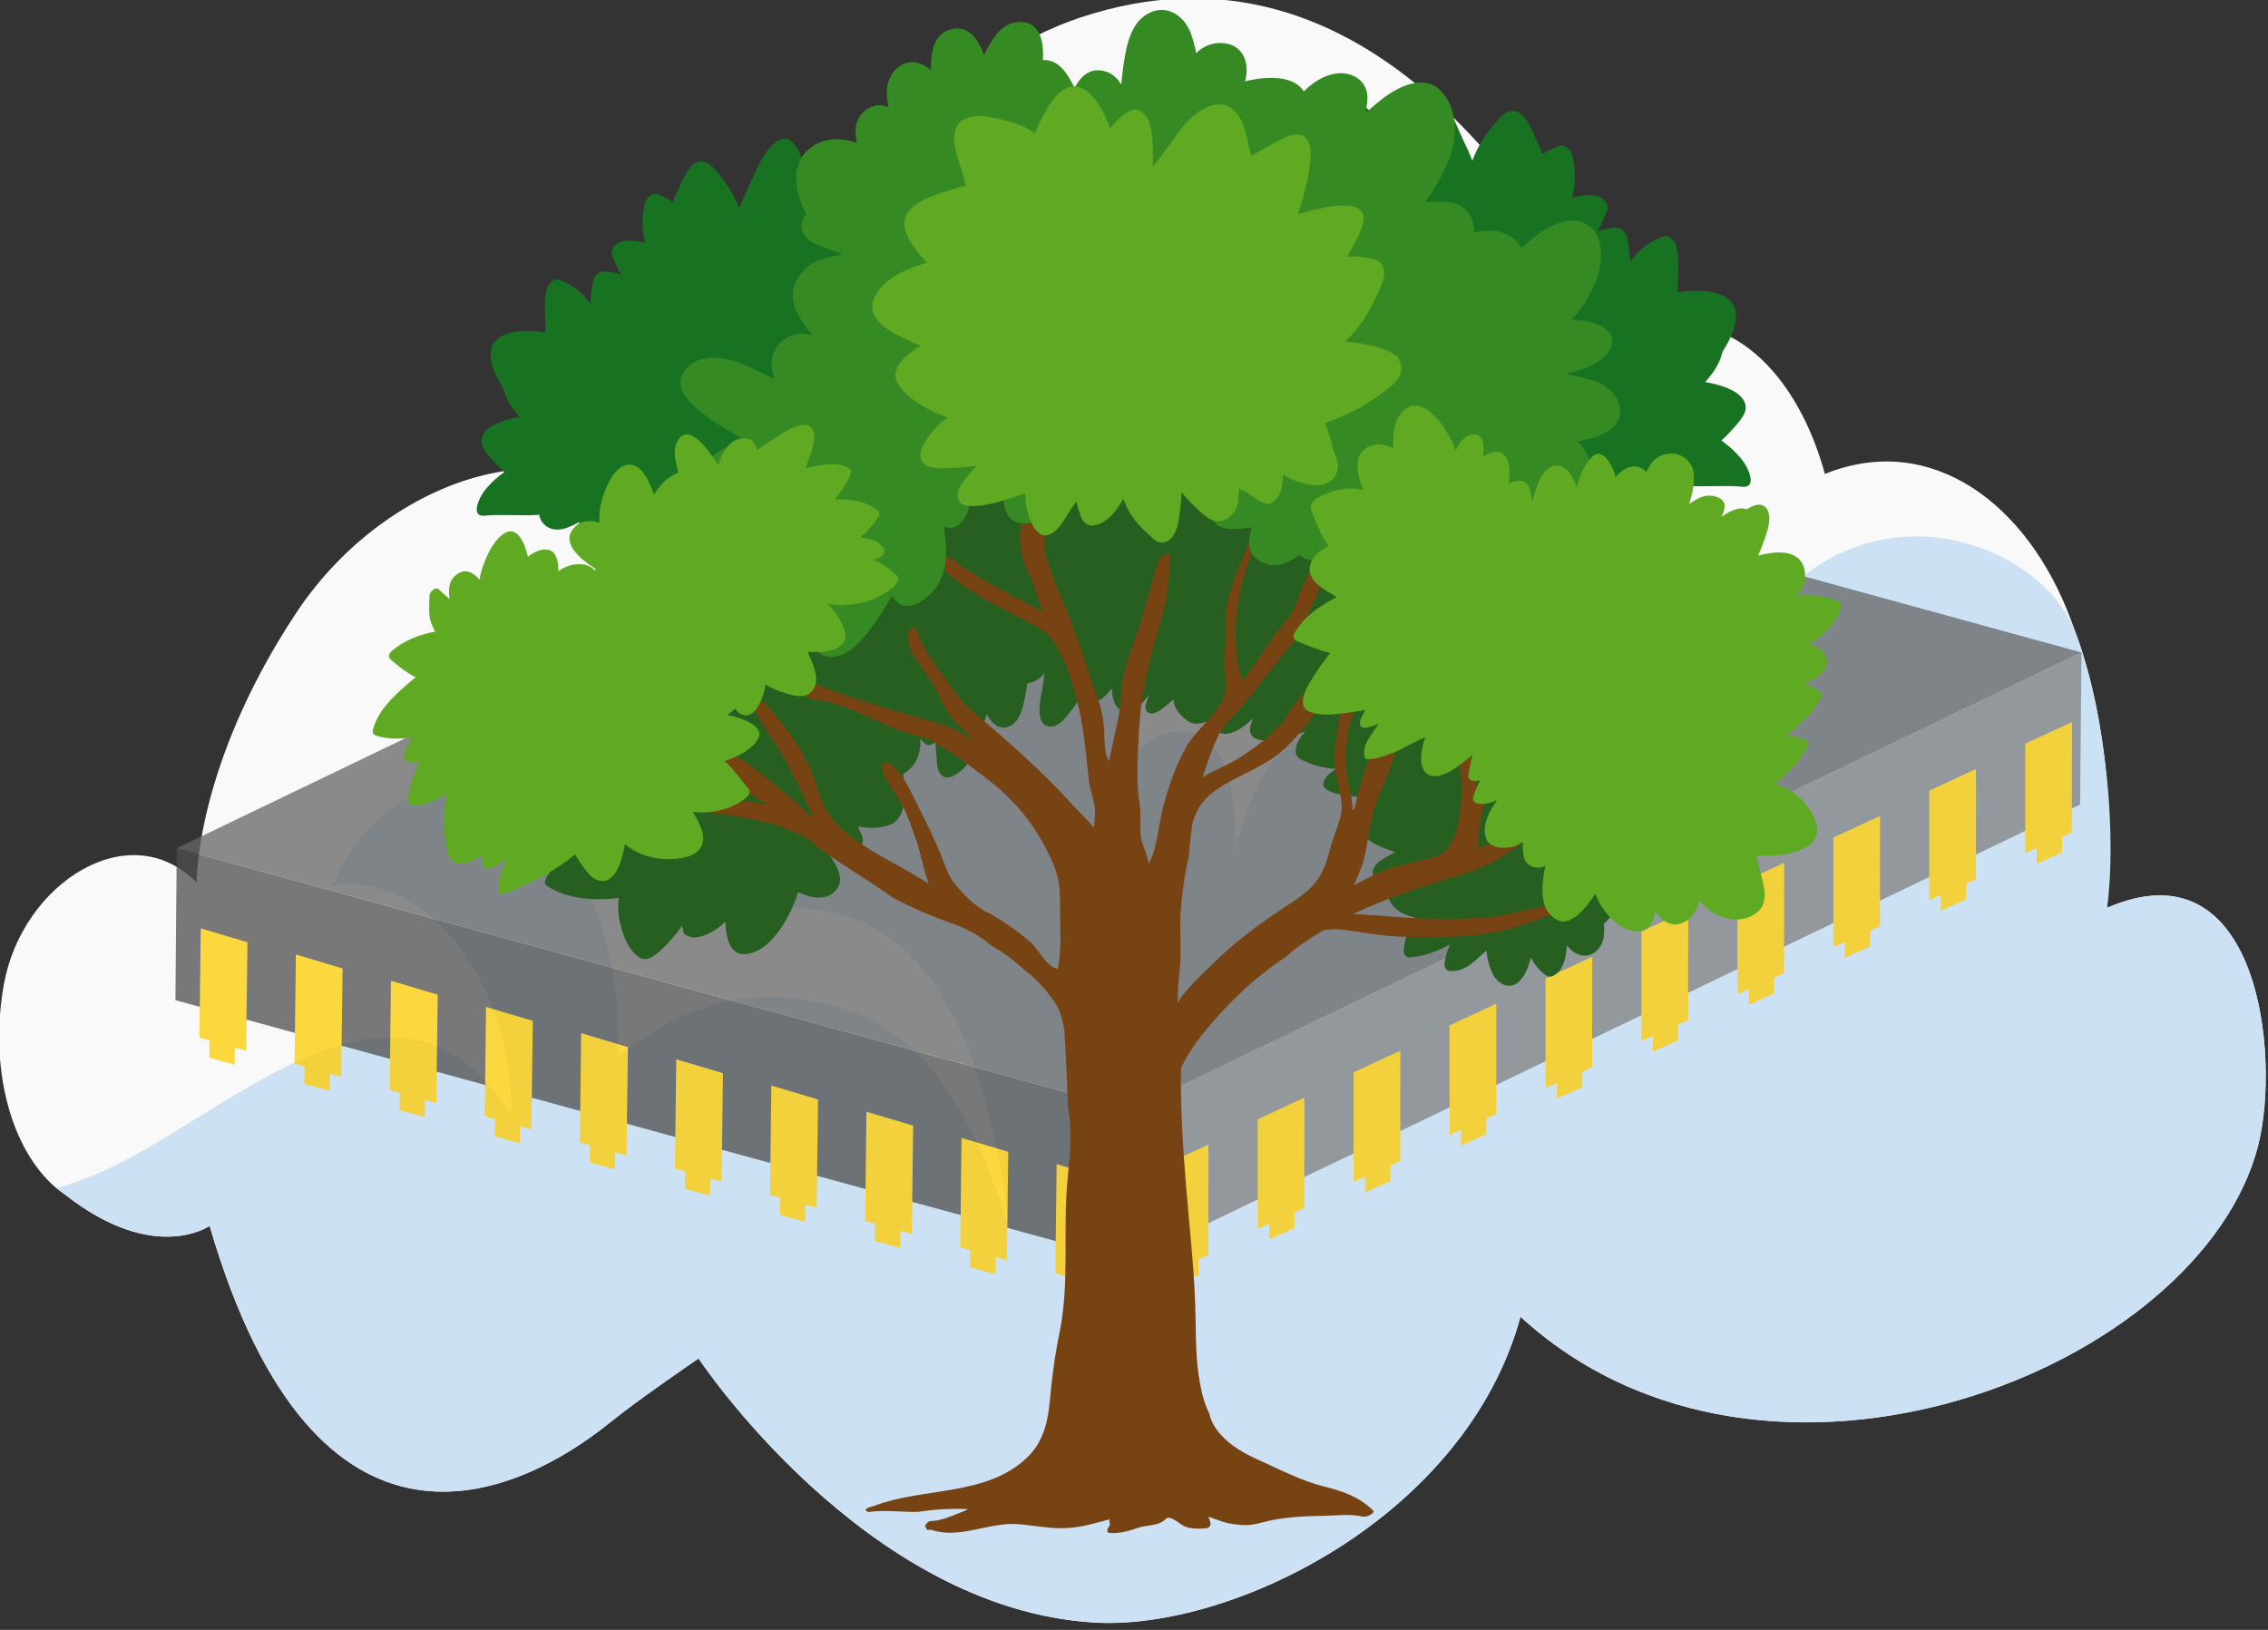 <?xml version="1.0" encoding="UTF-8" standalone="no"?>
<!-- Created with Inkscape (http://www.inkscape.org/) -->

<svg
   width="32mm"
   height="23mm"
   viewBox="0 0 32 23"
   version="1.1"
   id="svg722"
   inkscape:version="1.2.2 (b0a8486541, 2022-12-01)"
   sodipodi:docname="logo.svg"
   inkscape:export-filename="pyshv.png"
   inkscape:export-xdpi="192"
   inkscape:export-ydpi="192"
   xmlns:inkscape="http://www.inkscape.org/namespaces/inkscape"
   xmlns:sodipodi="http://sodipodi.sourceforge.net/DTD/sodipodi-0.dtd"
   xmlns="http://www.w3.org/2000/svg"
   xmlns:svg="http://www.w3.org/2000/svg">
  <rect x="0" y="0" width="32" height="23" fill="#333333" stroke="none"/>
  <sodipodi:namedview
     id="namedview724"
     pagecolor="#ffffff"
     bordercolor="#000000"
     borderopacity="0.25"
     inkscape:showpageshadow="2"
     inkscape:pageopacity="0"
     inkscape:pagecheckerboard="true"
     inkscape:deskcolor="#d1d1d1"
     inkscape:document-units="mm"
     showgrid="false"
     inkscape:zoom="12.514702"
     inkscape:cx="61.128102"
     inkscape:cy="46.505301"
     inkscape:window-width="2560"
     inkscape:window-height="1406"
     inkscape:window-x="0"
     inkscape:window-y="0"
     inkscape:window-maximized="1"
     inkscape:current-layer="g594"
     inkscape:lockguides="true" />
  <defs
     id="defs719"><linearGradient
   id="linearGradient4689">
  <stop
     style="stop-color:#5a9fd4;stop-opacity:1;"
     offset="0"
     id="stop4691" />
  <stop
     style="stop-color:#306998;stop-opacity:1;"
     offset="1"
     id="stop4693" />
</linearGradient>
<linearGradient
   id="linearGradient4671">
  <stop
     style="stop-color:#ffd43b;stop-opacity:1;"
     offset="0"
     id="stop4673" />
  <stop
     style="stop-color:#ffe873;stop-opacity:1"
     offset="1"
     id="stop4675" />
</linearGradient>
<linearGradient
   id="linearGradient2795">
  <stop
     style="stop-color:#b8b8b8;stop-opacity:0.498;"
     offset="0"
     id="stop2797" />
  <stop
     style="stop-color:#7f7f7f;stop-opacity:0;"
     offset="1"
     id="stop2799" />
</linearGradient>

					
					
					
					
				
				
				
				
			
				
				
				
				
				
			
				
				
				
			
					
					
					
				
				
				
				
				
				
				
				
				
				
				
				
				
				
				
				
				
				
				
				
				
				
				
				
			
				
				
				
				
				
				
				
				
				
				
				
				
				
				
				
				
				
				
				
				
				
				
				
				
				
				
				
				
				
				
				
				
				
				
				
				
				
				
				
				
				
				
				
				
				
				
				
				
				
				
				
				
				
				
				
				
				
				
				
				
				
				
				
				
				
				
				
				
				
				
				
				
				
				
				
				
				
				
			</defs>
  <g
     inkscape:label="Layer 1"
     inkscape:groupmode="layer"
     id="layer1">
    <g
       id="g2390"
       transform="matrix(0.394,0,0,0.627,-24.002,-50.559)">
      <path
         d="m 136.372,101.068 c 0.265,-1.759 0.032,-4.16 -1.068,-6.097 -0.077,-0.131 -0.153,-0.262 -0.23,-0.393 -1.545,-2.607 -4.997,-4.239 -8.805,-3.275 -0.854,-1.975 -2.818,-3.358 -5.107,-3.358 -0.859,0 -1.669,0.2 -2.395,0.548 -2.981,-3.701 -9.266,-9.492 -19.076,-7.48 -9.773,2.004 -14.303,11.954 -14.303,11.954 -3.394,-3.149 -10.439,-1.794 -13.874,1.474 -3.618,3.443 -3.552,6.06 -3.552,6.06 -2.394,-1.536 -6.25,-4e-4 -6.905,2.292 -0.521,1.817 0.191,3.683 1.882,4.586 0.099,0.048 0.207,0.095 0.306,0.143 3.207,1.581 5.181,0.705 5.181,0.705 3.823,8.241 11.044,6.1 14.346,4.421 1.034,-0.526 3.162,-1.436 3.162,-1.436 0,0 5.928,5.63 14.162,5.942 4.916,0.19 13.309,-2.366 15.272,-6.881 8.82,5.074 24.394,1.187 26.421,-3.868 0.806,-2.008 0.021,-6.821 -5.417,-5.334"
         style="fill:#f9f9f9;fill-opacity:1;fill-rule:nonzero;stroke:none;stroke-width:0.39"
         id="path639"
         clip-path="none" />
      <path
         d="m 141.79,106.402 c -2.027,5.056 -17.601,8.943 -26.421,3.868 -1.963,4.515 -10.356,7.072 -15.272,6.881 -8.233,-0.312 -14.162,-5.942 -14.162,-5.942 0,0 -2.128,0.91 -3.162,1.436 -3.302,1.68 -10.524,3.821 -14.347,-4.42 0,0 -1.975,0.876 -5.181,-0.705 -0.099,-0.048 -0.207,-0.095 -0.307,-0.143 0.365,-0.065 0.725,-0.139 1.07,-0.225 4.725,-1.116 11.047,-5.62 15.24,-1.403 -0.032,-3.287 -3.346,-5.543 -6.462,-5.161 1.396,-1.981 4.185,-2.835 6.482,-2.01 2.348,0.837 3.966,3.348 3.775,5.83 2.712,-1.304 5.018,-1.616 7.965,-1.093 2.947,0.528 4.878,2.37 6.091,5.112 -0.897,-4.851 -3.456,-7.611 -8.376,-7.326 -0.162,-2.771 0.144,-4.656 1.815,-6.876 1.667,-2.224 4.634,-3.586 7.312,-2.855 2.682,0.736 4.606,3.882 3.577,6.461 0.43,-0.658 2.003,-1.047 2.927,-0.418 0.725,0.493 0.916,1.88 0.744,2.452 0.738,-2.145 2.981,-3.667 5.247,-3.561 2.271,0.106 4.362,1.831 4.904,4.034 0.37,-4.11 -3.53,-8.057 -7.639,-7.741 5.704,-3.164 13.381,-1.088 14.24,5.407 2.204,-7.252 11.949,-5.79 13.453,-3.034 1.101,1.937 1.403,4.646 1.068,6.097 5.438,-1.488 6.223,3.326 5.417,5.334"
         style="fill:#cce1f4;fill-opacity:1;fill-rule:nonzero;stroke:none;stroke-width:0.39"
         id="path643"
         clip-path="none" />
    </g>
    <g
       id="g981"
       style="opacity:0.75"
       transform="matrix(0.394,0,0,0.568,-23.285,-45.917)">
      <path
         d="m 65.428,101.912 -0.047,3.777 34.153,6.484 0.051,-3.756 -34.157,-6.506"
         style="fill:#4d4d4d;fill-opacity:1;fill-rule:nonzero;stroke:none;stroke-width:0.035"
         id="path47" />
      <path
         d="m 99.585,108.418 -0.051,3.756 34.055,-11.346 0.048,-3.777 -34.052,11.367"
         style="fill:#808080;fill-opacity:1;fill-rule:nonzero;stroke:none;stroke-width:0.035"
         id="path49" />
      <path
         d="M 133.637,97.05 99.482,90.547 65.428,101.912 99.585,108.418 133.637,97.05"
         style="fill:#666666;fill-opacity:1;fill-rule:nonzero;stroke:none;stroke-width:0.035"
         id="path51" />
      <path
         d="m 120.742,94.595 -0.772,-0.147 0.032,-0.011 0.772,0.147 -0.032,0.011 m -3.022,-0.575 -0.771,-0.147 0.032,-0.011 0.772,0.147 -0.033,0.011 m -3.02,-0.575 -0.773,-0.147 0.032,-0.011 0.772,0.147 -0.031,0.011 m -3.022,-0.575 -0.773,-0.147 0.032,-0.011 0.772,0.147 -0.031,0.011"
         style="fill:#b2c9cb;fill-opacity:1;fill-rule:nonzero;stroke:none;stroke-width:0.035"
         id="path53" />
      <path
         d="m 112.378,104.151 -0.007,-0.001 0.783,-0.261 0.007,0.001 -0.783,0.261 m 2.935,-0.98 -0.007,-0.001 0.751,-0.251 0.006,10e-4 -0.75,0.25 m 2.934,-0.98 -0.006,-0.001 0.75,-0.25 0.006,0.001 -0.75,0.25 m 2.934,-0.98 -0.006,-10e-4 0.751,-0.251 0.006,0.001 -0.751,0.251"
         style="fill:#235874;fill-opacity:1;fill-rule:nonzero;stroke:none;stroke-width:0.035"
         id="path55" />
      <path
         d="m 66.288,103.903 -0.047,2.715 1.67,0.324 0.051,-2.693 -1.674,-0.346"
         style="fill:#ffcc00;fill-opacity:1;fill-rule:nonzero;stroke:none;stroke-width:0.035"
         id="path61" />
      <path
         d="m 66.622,104.554 -0.024,2.564 0.904,0.172 0.028,-2.548 -0.908,-0.188"
         style="fill:#ffcc00;fill-opacity:1;fill-rule:nonzero;stroke:none;stroke-width:0.035"
         id="path63" />
      <path
         d="m 69.694,104.554 -0.047,2.714 1.67,0.325 0.051,-2.693 -1.674,-0.346"
         style="fill:#ffcc00;fill-opacity:1;fill-rule:nonzero;stroke:none;stroke-width:0.035"
         id="path65" />
      <path
         d="m 70.028,105.205 -0.024,2.564 0.904,0.171 0.028,-2.548 -0.907,-0.188"
         style="fill:#ffcc00;fill-opacity:1;fill-rule:nonzero;stroke:none;stroke-width:0.035"
         id="path67" />
      <path
         d="m 73.1,105.205 -0.047,2.715 1.67,0.324 0.051,-2.692 -1.673,-0.346"
         style="fill:#ffcc00;fill-opacity:1;fill-rule:nonzero;stroke:none;stroke-width:0.035"
         id="path69" />
      <path
         d="m 73.433,105.855 -0.025,2.564 0.904,0.173 0.028,-2.548 -0.907,-0.188"
         style="fill:#ffcc00;fill-opacity:1;fill-rule:nonzero;stroke:none;stroke-width:0.035"
         id="path71" />
      <path
         d="m 76.505,105.855 -0.047,2.715 1.67,0.325 0.051,-2.693 -1.673,-0.346"
         style="fill:#ffcc00;fill-opacity:1;fill-rule:nonzero;stroke:none;stroke-width:0.035"
         id="path73" />
      <path
         d="m 76.839,106.507 -0.025,2.563 0.904,0.172 0.028,-2.547 -0.907,-0.188"
         style="fill:#ffcc00;fill-opacity:1;fill-rule:nonzero;stroke:none;stroke-width:0.035"
         id="path75" />
      <path
         d="m 79.911,106.507 -0.047,2.715 1.67,0.324 0.051,-2.692 -1.673,-0.346"
         style="fill:#ffcc00;fill-opacity:1;fill-rule:nonzero;stroke:none;stroke-width:0.035"
         id="path77" />
      <path
         d="m 80.244,107.157 -0.024,2.564 0.904,0.172 0.028,-2.548 -0.907,-0.188"
         style="fill:#ffcc00;fill-opacity:1;fill-rule:nonzero;stroke:none;stroke-width:0.035"
         id="path79" />
      <path
         d="m 83.316,107.157 -0.047,2.715 1.67,0.324 0.051,-2.693 -1.674,-0.347"
         style="fill:#ffcc00;fill-opacity:1;fill-rule:nonzero;stroke:none;stroke-width:0.035"
         id="path81" />
      <path
         d="m 83.649,107.808 -0.024,2.564 0.904,0.171 0.028,-2.548 -0.907,-0.188"
         style="fill:#ffcc00;fill-opacity:1;fill-rule:nonzero;stroke:none;stroke-width:0.035"
         id="path83" />
      <path
         d="m 86.721,107.808 -0.047,2.715 1.67,0.324 0.051,-2.692 -1.674,-0.346"
         style="fill:#ffcc00;fill-opacity:1;fill-rule:nonzero;stroke:none;stroke-width:0.035"
         id="path85" />
      <path
         d="m 87.055,108.459 -0.024,2.563 0.904,0.173 0.027,-2.548 -0.907,-0.188"
         style="fill:#ffcc00;fill-opacity:1;fill-rule:nonzero;stroke:none;stroke-width:0.035"
         id="path87" />
      <path
         d="m 90.127,108.459 -0.047,2.714 1.67,0.325 0.051,-2.693 -1.674,-0.346"
         style="fill:#ffcc00;fill-opacity:1;fill-rule:nonzero;stroke:none;stroke-width:0.035"
         id="path89" />
      <path
         d="m 90.461,109.109 -0.024,2.564 0.904,0.172 0.028,-2.548 -0.907,-0.188"
         style="fill:#ffcc00;fill-opacity:1;fill-rule:nonzero;stroke:none;stroke-width:0.035"
         id="path91" />
      <path
         d="m 93.532,109.109 -0.047,2.715 1.67,0.324 0.051,-2.692 -1.674,-0.347"
         style="fill:#ffcc00;fill-opacity:1;fill-rule:nonzero;stroke:none;stroke-width:0.035"
         id="path93" />
      <path
         d="m 93.866,109.76 -0.024,2.564 0.903,0.172 0.029,-2.548 -0.908,-0.188"
         style="fill:#ffcc00;fill-opacity:1;fill-rule:nonzero;stroke:none;stroke-width:0.035"
         id="path95" />
      <path
         d="m 96.938,109.76 -0.047,2.715 1.67,0.324 0.051,-2.692 -1.674,-0.346"
         style="fill:#ffcc00;fill-opacity:1;fill-rule:nonzero;stroke:none;stroke-width:0.035"
         id="path97" />
      <path
         d="m 97.271,110.411 -0.024,2.564 0.904,0.172 0.028,-2.548 -0.908,-0.187"
         style="fill:#ffcc00;fill-opacity:1;fill-rule:nonzero;stroke:none;stroke-width:0.035"
         id="path99" />
      <path
         d="m 102.375,109.274 -0.004,2.743 -1.67,0.518 v -2.72 l 1.674,-0.54"
         style="fill:#ffcc00;fill-opacity:1;fill-rule:nonzero;stroke:none;stroke-width:0.035"
         id="path101" />
      <path
         d="m 102.041,109.925 -0.026,2.592 -0.904,0.281 0.023,-2.596 0.907,-0.278"
         style="fill:#ffcc00;fill-opacity:1;fill-rule:nonzero;stroke:none;stroke-width:0.035"
         id="path103" />
      <path
         d="m 105.811,108.108 -0.003,2.742 -1.67,0.518 v -2.72 l 1.674,-0.54"
         style="fill:#ffcc00;fill-opacity:1;fill-rule:nonzero;stroke:none;stroke-width:0.035"
         id="path105" />
      <path
         d="m 105.477,108.759 -0.026,2.592 -0.903,0.282 0.023,-2.596 0.907,-0.278"
         style="fill:#ffcc00;fill-opacity:1;fill-rule:nonzero;stroke:none;stroke-width:0.035"
         id="path107" />
      <path
         d="m 109.247,106.942 -0.004,2.743 -1.67,0.518 v -2.721 l 1.674,-0.54"
         style="fill:#ffcc00;fill-opacity:1;fill-rule:nonzero;stroke:none;stroke-width:0.035"
         id="path109" />
      <path
         d="m 108.913,107.592 -0.026,2.592 -0.904,0.281 0.023,-2.595 0.908,-0.278"
         style="fill:#ffcc00;fill-opacity:1;fill-rule:nonzero;stroke:none;stroke-width:0.035"
         id="path111" />
      <path
         d="m 112.682,105.775 -0.004,2.743 -1.67,0.518 v -2.72 l 1.674,-0.54"
         style="fill:#ffcc00;fill-opacity:1;fill-rule:nonzero;stroke:none;stroke-width:0.035"
         id="path113" />
      <path
         d="m 112.349,106.426 -0.026,2.592 -0.904,0.282 0.023,-2.596 0.907,-0.278"
         style="fill:#ffcc00;fill-opacity:1;fill-rule:nonzero;stroke:none;stroke-width:0.035"
         id="path115" />
      <path
         d="m 116.118,104.609 -0.004,2.743 -1.67,0.518 v -2.721 l 1.674,-0.54"
         style="fill:#ffcc00;fill-opacity:1;fill-rule:nonzero;stroke:none;stroke-width:0.035"
         id="path117" />
      <path
         d="m 115.784,105.26 -0.026,2.592 -0.904,0.281 0.024,-2.596 0.907,-0.278"
         style="fill:#ffcc00;fill-opacity:1;fill-rule:nonzero;stroke:none;stroke-width:0.035"
         id="path119" />
      <path
         d="m 119.554,103.442 -0.004,2.743 -1.67,0.518 v -2.721 l 1.674,-0.54"
         style="fill:#ffcc00;fill-opacity:1;fill-rule:nonzero;stroke:none;stroke-width:0.035"
         id="path121" />
      <path
         d="m 119.22,104.094 -0.026,2.592 -0.904,0.282 0.023,-2.595 0.907,-0.278"
         style="fill:#ffcc00;fill-opacity:1;fill-rule:nonzero;stroke:none;stroke-width:0.035"
         id="path123" />
      <path
         d="m 122.99,102.276 -0.004,2.743 -1.67,0.518 v -2.721 l 1.673,-0.54"
         style="fill:#ffcc00;fill-opacity:1;fill-rule:nonzero;stroke:none;stroke-width:0.035"
         id="path125" />
      <path
         d="m 122.656,102.927 -0.027,2.592 -0.904,0.281 0.023,-2.596 0.907,-0.278"
         style="fill:#ffcc00;fill-opacity:1;fill-rule:nonzero;stroke:none;stroke-width:0.035"
         id="path127" />
      <path
         d="m 126.426,101.11 -0.004,2.743 -1.67,0.518 v -2.721 l 1.674,-0.54"
         style="fill:#ffcc00;fill-opacity:1;fill-rule:nonzero;stroke:none;stroke-width:0.035"
         id="path129" />
      <path
         d="m 126.092,101.76 -0.026,2.592 -0.904,0.282 0.023,-2.596 0.907,-0.278"
         style="fill:#ffcc00;fill-opacity:1;fill-rule:nonzero;stroke:none;stroke-width:0.035"
         id="path131" />
      <path
         d="m 129.861,99.943 -0.004,2.743 -1.67,0.518 v -2.72 l 1.673,-0.54"
         style="fill:#ffcc00;fill-opacity:1;fill-rule:nonzero;stroke:none;stroke-width:0.035"
         id="path133" />
      <path
         d="m 129.528,100.594 -0.026,2.592 -0.904,0.282 0.023,-2.595 0.907,-0.278"
         style="fill:#ffcc00;fill-opacity:1;fill-rule:nonzero;stroke:none;stroke-width:0.035"
         id="path135" />
      <path
         d="m 133.297,98.777 -0.004,2.743 -1.67,0.518 v -2.721 l 1.674,-0.54"
         style="fill:#ffcc00;fill-opacity:1;fill-rule:nonzero;stroke:none;stroke-width:0.035"
         id="path137" />
      <path
         d="m 132.963,99.427 -0.026,2.592 -0.904,0.282 0.023,-2.596 0.907,-0.278"
         style="fill:#ffcc00;fill-opacity:1;fill-rule:nonzero;stroke:none;stroke-width:0.035"
         id="path139" />
      <path
         d="m 99.155,94.721 -8.142,-1.551 8.143,1.551 h -3.53e-4"
         style="fill:#636264;fill-opacity:1;fill-rule:nonzero;stroke:none;stroke-width:0.035"
         id="path157" />
    </g>
    <g
       id="g594"
       transform="matrix(0.113,0,0,0.113,4.56,-1.068)">
			<path
   style="display:inline;fill:#265f1f"
   d="m 172.751,107.511 c -0.174,-0.373 0.444,-0.756 0.678,-0.989 1.293,-1.283 2.825,-3.597 1.674,-5.455 -0.83,-1.34 -2.613,-1.379 -4.036,-1.13 1.089,-2.091 1.384,-4.526 -0.74,-5.813 -2.023,-1.227 -3.587,-0.075 -4.58,1.623 -0.229,-0.721 -0.46,-1.438 -0.737,-2.144 -0.182,-0.466 -0.409,-1.053 -0.705,-1.62 0.11,-0.521 -0.065,-1 -0.629,-1.001 -0.434,-0.55 -0.961,-0.968 -1.62,-1.046 -0.689,-0.083 -1.274,0.172 -1.769,0.589 -0.925,-0.642 -1.73,-1.59 -2.35,-2.312 -1.602,-1.875 -3.171,-3.705 -4.958,-5.415 -4.364,-4.173 -9.479,-7.603 -14.752,-10.513 -10.998,-6.069 -23.62,-10.24 -36.194,-11.013 -13.376,-0.82 -26.577,3.149 -37.971,10.035 -5.109,3.089 -10.218,6.784 -13.552,11.824 -1.515,2.285 -2.627,4.818 -3.516,7.409 -0.392,1.149 -0.704,2.334 -1.137,3.471 -0.201,0.53 -0.451,1.04 -0.84,1.456 -0.451,0.48 -1.358,0.551 -1.962,0.762 -1.638,0.574 -2.549,2.277 -2.611,3.915 -0.027,0.717 0.143,1.437 0.392,2.143 -1.033,-0.281 -2.08,-0.482 -3.151,-0.392 -1.921,0.155 -3.168,1.512 -3.237,3.399 -0.025,0.761 0.135,1.54 0.394,2.297 -0.066,-0.011 -0.13,-0.026 -0.191,-0.039 -0.523,-0.112 -1.067,0.534 -1.167,0.976 -0.278,1.239 0.257,2.093 0.922,2.904 -0.262,-0.027 -0.527,-0.031 -0.793,-0.012 -1.393,0.111 -2.508,1.017 -3.159,2.221 -0.607,1.131 0.136,1.805 1.11,2.318 -0.278,0.172 -0.557,0.351 -0.835,0.515 -1.13,0.682 -2.435,1.517 -2.958,2.791 -0.079,0.189 -0.157,0.559 0.056,0.715 2.161,1.524 4.95,1.85 7.535,1.751 0.504,-0.021 1.024,-0.069 1.544,-0.148 -0.077,0.575 -0.087,1.167 -0.048,1.767 0.118,1.75 1.081,4.898 2.764,5.747 0.922,0.466 2.017,-0.491 2.62,-1.057 0.953,-0.893 1.825,-1.893 2.564,-2.971 0.001,-0.004 0.001,-0.008 0.007,-0.011 0.025,0.143 0.06,0.275 0.103,0.404 -0.024,0.399 0.207,0.753 0.584,0.829 0.37,0.251 0.893,0.318 1.624,0.121 1.178,-0.323 2.204,-1.004 3.097,-1.858 0.065,2.368 0.729,4.335 2.736,4.025 2.854,-0.436 4.862,-3.955 5.855,-6.342 0.147,-0.36 0.313,-0.832 0.462,-1.369 0.167,0.072 0.33,0.139 0.47,0.192 1.314,0.526 2.934,0.836 4.069,-0.228 1.435,-1.348 0.444,-3.022 -0.419,-4.368 -0.141,-0.22 -0.295,-0.438 -0.45,-0.657 1.171,0.344 2.668,0.215 3.476,-0.148 0.596,-0.267 1.134,-0.945 0.928,-1.623 -0.115,-0.382 -0.3,-0.749 -0.508,-1.103 0.007,-0.027 0.015,-0.056 0.018,-0.083 0.008,-0.047 0.014,-0.094 0.016,-0.14 0.02,-0.009 0.043,-0.018 0.06,-0.025 1.225,0.215 2.451,0.211 3.648,-0.168 1.671,-0.531 2.031,-2.418 2.003,-3.929 -0.014,-0.827 -0.069,-1.663 -0.147,-2.5 0.049,-0.027 0.099,-0.052 0.147,-0.084 1.546,-0.946 2.072,-2.632 1.967,-4.308 0.175,0.199 0.35,0.39 0.534,0.567 0.432,0.418 0.945,0.223 1.341,-0.164 0.057,0.751 0.151,1.5 0.182,2.189 0.03,0.67 0.1,1.531 0.645,1.998 0.777,0.67 1.862,-0.139 2.46,-0.649 1.648,-1.408 2.237,-3.979 2.823,-5.965 0.096,-0.319 0.202,-0.67 0.311,-1.034 0.57,1.056 1.366,1.852 2.422,1.648 1.516,-0.29 2.023,-2.121 2.282,-3.403 0.135,-0.675 0.267,-1.392 0.371,-2.123 0.869,-0.075 1.652,-0.581 2.167,-1.279 -0.127,0.741 -0.192,1.504 -0.33,2.18 -0.26,1.277 -0.968,4.677 1.222,4.522 0.942,-0.061 1.768,-1.176 2.304,-1.834 0.662,-0.81 1.213,-1.716 1.721,-2.628 0.002,-0.005 0.005,-0.009 0.008,-0.015 -0.059,0.443 -0.042,0.887 0.119,1.304 0.172,0.447 0.693,0.387 1.048,0.26 0.95,-0.335 1.671,-1.055 2.296,-1.846 0.039,1.096 0.272,2.344 1.237,2.787 1.259,0.579 2.573,-0.896 3.413,-2.006 -0.176,0.427 -0.328,0.875 -0.448,1.349 -0.157,0.601 0.358,1.151 0.971,0.976 0.869,-0.246 1.365,-0.77 2.039,-1.323 0.155,-0.127 0.309,-0.249 0.464,-0.375 0.136,1.168 0.866,2.049 1.876,2.695 0.993,0.629 2.289,0.166 3.177,-0.468 0,0.137 0,0.276 0.009,0.415 0.088,1.979 1.727,1.887 3.113,1.076 0.653,-0.384 1.235,-0.876 1.793,-1.399 -0.521,1.11 -0.748,2.381 0.759,2.685 1.92,0.382 3.907,-0.521 5.732,-1.022 -0.673,0.754 -1.231,1.624 -1.189,2.524 0.041,0.857 0.959,1.08 1.596,1.36 1.017,0.45 2.25,0.675 3.442,0.793 -0.384,0.24 -0.749,0.511 -1.081,0.84 -0.338,0.335 -0.762,1.114 -0.304,1.534 0.812,0.741 1.979,0.759 3.017,0.93 0.986,0.163 1.965,0.327 2.956,0.429 -1.299,0.929 -2.765,2.392 -1.697,3.977 0.982,1.459 2.912,2.095 4.494,2.673 -0.935,0.477 -1.723,0.956 -1.981,1.136 -0.383,0.272 -1.275,1.399 -0.596,1.848 0.528,0.354 1.108,0.606 1.711,0.788 -0.04,0.164 -0.069,0.335 -0.085,0.507 -0.221,2.33 1.495,3.457 3.439,3.888 -0.838,1.319 -1.373,2.866 -1.411,4.247 -0.013,0.362 0.338,0.722 0.706,0.708 1.773,-0.069 3.457,-0.77 5.054,-1.598 -0.316,0.767 -0.574,1.558 -0.663,2.33 -0.061,0.486 0.113,0.924 0.66,0.974 1.891,0.186 3.271,-1.392 4.543,-2.545 0.195,1.5 0.657,3.55 2.049,4.201 2.064,0.974 3.205,-1.85 3.507,-3.348 v 0 c 0.479,0.942 1.155,1.77 2.002,2.292 0.703,0.43 1.629,-0.539 1.89,-1.076 0.408,-0.835 0.564,-1.77 0.617,-2.716 0.796,1.048 2.107,1.718 3.329,0.965 1.285,-0.798 1.434,-2.293 1.293,-3.682 0.893,-0.741 1.546,-1.72 1.893,-2.796 1.495,0.052 3.057,-0.199 3.882,-0.452 1.652,-0.515 3.171,-1.464 3.689,-3.199 0.287,-0.951 -0.274,-1.802 -0.796,-2.54 -0.127,-0.183 -0.234,-0.367 -0.331,-0.569 -0.033,-0.067 -0.039,-0.116 -0.039,-0.153 0.263,-0.178 0.739,-0.276 0.996,-0.366 2.175,-0.755 4.266,-1.604 4.846,-4.083 0.207,-0.873 -0.166,-1.654 -0.706,-2.31 -0.218,-0.268 -0.449,-0.498 -0.594,-0.814 z"
   id="path338" />
<path
   style="fill:#177322"
   d="m 76.51,42.47 c -0.41,-2.356 -1.444,-5.658 -3.721,-6.862 -1.038,-0.551 -1.947,-0.344 -2.695,0.211 -0.033,-0.206 -0.068,-0.409 -0.103,-0.613 -0.276,-1.642 -0.822,-3.243 -1.16,-4.875 -0.193,-0.924 -0.521,-2.073 -1.635,-2.191 -1.859,-0.193 -3.5,1.67 -4.554,2.954 -0.154,0.188 -0.313,0.388 -0.479,0.598 -0.552,0.394 -0.927,1.018 -1.213,1.736 0,-1.7 -0.695,-3.345 -1.478,-4.85 -0.308,-0.593 -0.73,-1.51 -1.418,-1.753 -0.945,-0.333 -1.895,0.589 -2.43,1.239 -1.227,1.479 -1.831,3.334 -2.646,5.037 -0.31,0.648 -0.705,1.472 -1.037,2.361 -0.3,-0.801 -0.681,-1.576 -1.128,-2.324 -0.48,-0.804 -1.063,-1.54 -1.68,-2.242 -0.491,-0.559 -1.049,-1.228 -1.84,-1.291 -1.616,-0.121 -2.411,2.432 -2.945,3.514 -0.222,0.451 -0.474,0.984 -0.691,1.554 -0.6,-0.402 -1.253,-0.725 -1.938,-0.956 -0.583,-0.193 -1.176,0.3 -1.405,0.801 -0.494,1.078 -0.651,3.498 -0.103,5.287 -0.936,-0.249 -1.963,-0.304 -2.594,-0.276 -0.823,0.037 -1.851,0.906 -1.528,1.818 0.296,0.824 0.676,1.624 1.086,2.401 -0.686,-0.21 -1.372,-0.397 -2.082,-0.398 -0.639,-0.001 -1.303,0.543 -1.411,1.183 -0.164,0.958 -0.278,1.925 -0.339,2.896 -0.807,-1.485 -2.818,-2.803 -4.043,-3.08 -0.633,-0.143 -1.215,0.635 -1.359,1.142 -0.476,1.682 -0.192,3.469 -0.169,5.192 0,0.1 0,0.204 0,0.306 -0.629,-0.145 -1.279,-0.193 -1.917,-0.206 -1.232,-0.031 -2.803,0.091 -3.846,0.811 -1.642,1.139 -1.168,3.161 -0.447,4.685 0.274,0.581 0.589,1.147 0.93,1.7 0.178,0.759 0.501,1.494 0.953,2.164 0.329,0.488 0.699,0.944 1.083,1.39 -0.089,0.013 -0.17,0.025 -0.248,0.039 -1.176,0.188 -3.065,0.729 -3.918,1.628 -1.293,1.357 -0.268,2.491 0.731,3.64 0.465,0.533 0.966,1.054 1.509,1.536 0.005,0.007 0.015,0.011 0.023,0.019 -1.538,1.117 -3.219,2.733 -3.444,4.518 -0.081,0.658 0.294,1.01 0.941,0.942 2.022,-0.21 4.503,0.043 6.847,-0.11 0.091,0.462 0.284,0.883 0.627,1.205 1.261,1.177 2.892,0.533 4.372,-0.313 -0.209,1.079 -0.162,2.142 0.679,3.228 1.539,1.987 3.568,1.067 5.526,0.451 -0.297,1.275 -0.695,2.533 -0.394,3.871 0.58,2.588 3.427,2.714 5.51,2.01 2.611,-0.886 4.771,-3.066 6.338,-5.252 1.268,-1.769 1.946,-3.742 1.882,-5.777 0.66,0.721 1.353,1.411 2.091,2.053 1.401,1.215 3.029,2.452 4.958,2.535 2.178,0.092 3.367,-2.284 3.126,-4.196 -0.089,-0.746 -0.32,-1.477 -0.378,-2.229 -0.005,-0.073 -0.005,-0.122 -0.005,-0.152 0.057,-0.061 0.12,-0.114 0.193,-0.149 0.249,-0.12 0.532,-0.096 0.802,-0.082 2.472,0.141 6.461,3.101 8.394,0.289 1.122,-1.63 0.494,-3.839 -0.709,-5.694 2.095,0.182 4.219,-0.31 5.087,-2.294 1.064,-2.435 -0.321,-4.631 -2.203,-6.308 1.046,-0.533 1.758,-1.536 1.831,-3.083 0.013,-0.29 -0.067,-0.598 -0.206,-0.878 0.502,-0.761 0.938,-1.57 1.295,-2.426 1.048,-2.528 1.189,-5.419 0.725,-8.084 z"
   id="path352" />
<path
   style="fill:#177322"
   d="m 178.23,69.245 c -0.239,-1.893 -2.023,-3.605 -3.65,-4.793 0.005,-0.008 0.014,-0.015 0.021,-0.023 0.577,-0.504 1.109,-1.063 1.601,-1.626 1.057,-1.219 2.145,-2.423 0.772,-3.861 -0.904,-0.95 -2.906,-1.527 -4.152,-1.726 -0.085,-0.014 -0.167,-0.029 -0.26,-0.043 0.402,-0.475 0.795,-0.955 1.143,-1.474 0.482,-0.712 0.825,-1.488 1.012,-2.297 0.363,-0.583 0.699,-1.181 0.987,-1.799 0.762,-1.618 1.264,-3.76 -0.475,-4.969 -1.107,-0.763 -2.773,-0.896 -4.079,-0.862 -0.676,0.015 -1.368,0.067 -2.033,0.218 0,-0.107 0,-0.218 0,-0.323 0.023,-1.827 0.324,-3.723 -0.178,-5.509 -0.151,-0.535 -0.773,-1.359 -1.444,-1.209 -1.299,0.294 -3.431,1.691 -4.284,3.267 -0.066,-1.03 -0.19,-2.055 -0.362,-3.07 -0.115,-0.681 -0.819,-1.257 -1.499,-1.257 -0.751,0 -1.478,0.198 -2.205,0.423 0.435,-0.826 0.837,-1.672 1.15,-2.55 0.343,-0.967 -0.747,-1.885 -1.618,-1.924 -0.671,-0.032 -1.762,0.027 -2.755,0.29 0.59,-1.897 0.419,-4.463 -0.104,-5.607 -0.242,-0.53 -0.873,-1.056 -1.49,-0.845 -0.731,0.243 -1.419,0.584 -2.056,1.009 -0.232,-0.603 -0.502,-1.169 -0.735,-1.645 -0.567,-1.151 -1.412,-3.861 -3.122,-3.726 -0.84,0.066 -1.431,0.776 -1.953,1.367 -0.656,0.746 -1.272,1.525 -1.784,2.382 -0.474,0.791 -0.878,1.611 -1.195,2.462 -0.353,-0.943 -0.771,-1.82 -1.098,-2.504 -0.865,-1.807 -1.507,-3.777 -2.805,-5.343 -0.573,-0.69 -1.58,-1.668 -2.581,-1.314 -0.728,0.254 -1.173,1.23 -1.503,1.858 -0.83,1.596 -1.565,3.342 -1.568,5.147 -0.299,-0.765 -0.699,-1.424 -1.286,-1.843 -0.173,-0.221 -0.346,-0.436 -0.51,-0.633 -1.111,-1.365 -2.855,-3.337 -4.827,-3.133 -1.182,0.124 -1.531,1.341 -1.734,2.322 -0.356,1.734 -0.938,3.429 -1.234,5.171 -0.033,0.214 -0.07,0.433 -0.104,0.65 -0.793,-0.591 -1.758,-0.81 -2.859,-0.227 -2.416,1.277 -3.513,4.784 -3.947,7.279 -0.491,2.828 -0.344,5.891 0.77,8.569 0.377,0.91 0.843,1.768 1.373,2.578 -0.148,0.293 -0.232,0.621 -0.217,0.93 0.077,1.64 0.83,2.701 1.94,3.266 -1.993,1.781 -3.465,4.109 -2.336,6.692 0.922,2.104 3.174,2.623 5.394,2.435 -1.269,1.963 -1.938,4.306 -0.748,6.04 2.044,2.978 6.279,-0.16 8.902,-0.311 0.282,-0.015 0.585,-0.041 0.848,0.089 0.075,0.039 0.144,0.091 0.202,0.158 0.003,0.033 0.003,0.085 -0.003,0.162 -0.061,0.796 -0.303,1.572 -0.401,2.362 -0.254,2.027 1.008,4.547 3.316,4.451 2.047,-0.087 3.773,-1.399 5.259,-2.689 0.786,-0.678 1.519,-1.409 2.214,-2.176 -0.065,2.159 0.655,4.25 1.999,6.128 1.664,2.32 3.951,4.631 6.721,5.568 2.212,0.75 5.23,0.615 5.844,-2.127 0.32,-1.423 -0.103,-2.754 -0.418,-4.107 2.076,0.647 4.231,1.631 5.86,-0.479 0.893,-1.152 0.943,-2.278 0.72,-3.421 1.571,0.896 3.303,1.575 4.639,0.329 0.362,-0.342 0.567,-0.787 0.665,-1.279 2.483,0.161 5.117,-0.104 7.264,0.117 0.685,0.075 1.082,-0.298 0.996,-0.995 z"
   id="path356" />

			<path
   style="fill:#784313"
   d="m 153.666,122.354 c -1.65,0.358 -3.289,0.741 -4.939,1.11 -3.454,0.777 -7.059,0.75 -10.584,0.707 -3.196,-0.04 -6.37,-0.458 -9.558,-0.565 2.065,-0.998 4.2,-1.848 6.359,-2.621 2.822,-1.01 5.709,-1.805 8.539,-2.782 2.533,-0.873 4.642,-2.248 6.715,-3.859 0.003,-10e-4 0.005,-0.003 0.009,-0.003 0.08,-1.292 -2.992,-0.028 -5.873,0.984 -0.075,0.031 -0.165,-0.008 -0.162,-0.099 0.072,-12.39 17.801,-40.414 1.32,-10.468 -0.085,1.122 -0.932,3.084 -1.105,3.569 -2.184,-4.898 -1.003,-18.84 -2.948,-6.671 0.006,0.791 0.095,1.576 0.274,2.344 0.033,0.259 0.072,0.519 0.13,0.781 0.563,2.48 0.683,10.525 -2.902,11.636 -2.009,0.619 -1.844,0.379 -3.859,0.952 -0.962,0.276 -1.931,0.547 -2.874,0.902 -1.214,0.455 -2.319,1.175 -3.502,1.698 0.328,-0.763 0.662,-1.525 0.957,-2.305 0.521,-1.405 0.683,-2.972 0.95,-4.444 0.288,-1.595 0.659,-3.154 1.283,-4.651 0.642,-1.538 1.313,-3.033 1.825,-4.619 1.052,-3.23 1.312,-6.527 1.995,-9.831 0.314,-1.534 0.831,-3.039 1.236,-4.555 0.312,-1.154 1.129,-2.204 1.233,-3.41 0.037,-0.452 -0.415,-0.38 -0.662,-0.163 -1.5,1.316 -2.336,3.355 -2.962,5.2 -0.425,1.265 -0.589,2.612 -0.87,3.913 -0.308,1.434 -0.875,2.787 -1.185,4.228 -0.099,0.462 -0.179,0.936 -0.258,1.407 -0.191,0.366 -0.386,0.729 -0.596,1.082 -1.287,2.577 -2.105,5.336 -2.778,8.13 -0.053,0.2 -0.104,0.399 -0.15,0.598 -0.055,0.074 -0.195,0.037 -0.195,-0.068 -0.008,-1.205 -0.34,-2.342 -0.58,-3.516 -0.221,-1.072 -0.285,-2.16 -0.238,-3.255 0.02,-0.486 0.063,-0.97 0.119,-1.45 -0.014,-0.622 0.032,-1.236 0.193,-1.851 0.402,-1.522 1.241,-3.142 1.217,-4.754 0.505,-1.396 0.868,-2.862 0.469,-4.1 -0.087,-0.267 -0.428,-0.243 -0.63,-0.164 -0.045,0.017 -0.091,0.04 -0.137,0.063 -1.46,3.777 -2.143,7.749 -2.653,11.755 -0.309,2.43 0.78,4.547 0.88,6.892 0.063,1.535 -0.927,3.454 -1.327,4.941 -0.442,1.642 -0.848,3.193 -1.907,4.558 -1.05,1.353 -2.541,2.24 -3.946,3.175 -3.33,2.215 -6.416,4.494 -9.231,7.346 -1.209,1.219 -2.486,2.345 -3.516,3.738 -0.198,0.262 -0.384,0.538 -0.559,0.821 0.022,-1.217 0.094,-2.439 0.219,-3.654 0.285,-2.456 0.074,-5.17 0.134,-7.377 0.174,-2.437 0.496,-4.924 1.061,-7.338 0.09,-1.381 0.246,-2.773 0.463,-4.164 0.086,-0.244 0.173,-0.485 0.264,-0.727 0.527,-1.426 1.369,-2.397 2.6,-3.274 2.285,-1.627 5.013,-2.501 7.302,-4.134 2.035,-1.452 3.649,-3.518 5.111,-5.52 0.372,-0.51 2.505,-3.411 0.942,-3.724 -1.258,-0.255 -2.723,1.675 -3.404,2.511 -0.606,0.745 -1.068,1.567 -1.526,2.401 -0.494,0.418 -0.966,0.869 -1.434,1.324 -1.275,1.235 -2.683,2.242 -4.18,3.186 -1.41,0.889 -3.007,1.422 -4.408,2.318 0.504,-1.698 1.104,-3.355 1.805,-4.918 0.625,-1.394 1.677,-2.314 2.661,-3.446 1.095,-1.265 2.139,-2.58 3.171,-3.903 1.037,-1.328 2.061,-2.665 3.143,-3.959 0.974,-1.168 1.543,-2.346 2.208,-3.731 0.78,-1.635 4.625,-10.037 1.354,-7.204 -0.224,0.388 -0.965,0.752 -1.248,2.015 -0.419,0.84 -0.799,1.7 -1.125,2.58 -0.258,0.695 -0.464,1.424 -0.851,2.062 -0.384,0.629 -0.885,1.159 -1.347,1.731 -0.615,0.754 -1.181,1.548 -1.729,2.358 -0.955,1.417 -1.872,2.864 -2.932,4.207 -0.044,0.051 -0.149,0.035 -0.173,-0.024 -0.533,-1.306 -0.713,-2.751 -0.792,-4.148 -0.087,-1.508 -0.063,-3.027 0.133,-4.523 0.391,-2.992 1.259,-6.028 2.575,-8.772 -0.366,-0.078 -0.7,-0.015 -1.006,0.147 -0.72,1.837 -1.542,3.636 -2.165,5.51 -0.338,1.018 -0.63,2.039 -0.725,3.11 -0.091,1.014 -0.097,2.031 -0.101,3.047 -0.002,1.005 -0.075,1.993 -0.145,2.995 -0.179,2.493 0.842,3.779 -0.731,6.097 -1.178,1.738 -2.884,3.035 -3.959,4.854 -1.392,2.362 -2.261,4.982 -2.964,7.621 -0.59,2.204 -0.721,5.161 -1.839,7.163 0.146,-0.262 -0.781,-2.679 -0.861,-3.005 -0.347,-1.389 0.011,-2.999 -0.228,-4.412 -0.472,-2.81 -0.252,-5.58 -0.134,-8.427 0.23,-5.524 1.342,-9.845 2.911,-15.021 0.731,-2.418 0.855,-5.008 1.022,-7.514 0.064,-0.967 -1.33,-0.033 -1.475,0.452 -0.714,2.384 -1.366,4.786 -2.052,7.181 -0.873,3.048 -2.407,6.037 -2.555,9.236 -0.118,2.64 -0.708,4.547 -1.563,8.647 -0.615,-1.101 -0.534,-2.555 -0.596,-3.793 -0.073,-1.523 -0.377,-2.924 -0.909,-4.351 -1.133,-3.03 -2.001,-6.142 -3.175,-9.163 -1.119,-2.892 -2.465,-5.738 -3.359,-8.707 0.104,-5.496 -1.663,-9.736 -2.989,-2.882 -0.275,1.917 0.262,4.178 1.269,5.925 0.46,1.483 1.03,2.951 1.569,4.388 -0.988,-0.591 -2.047,-1.124 -3.028,-1.646 -1.718,-0.922 -3.439,-1.823 -5.115,-2.824 -0.793,-0.468 -1.59,-0.965 -2.316,-1.531 -0.586,-0.455 -1.064,-0.864 -1.817,-0.974 -1.365,-0.299 -0.624,1.313 -0.637,1.34 0.486,0.2 0.888,0.685 1.291,1.012 0.6,0.482 1.213,0.946 1.847,1.387 2.25,1.563 4.64,2.801 7.094,4.004 1.052,0.518 2.118,1.076 2.997,1.858 0.898,0.798 1.509,1.775 2.019,2.858 1.158,2.457 1.808,5.112 2.379,7.761 0.005,0.028 0,0.055 -0.013,0.076 0.486,2.461 0.673,4.965 0.957,7.456 0.144,1.261 0.639,2.455 0.777,3.713 0.081,0.75 -0.062,1.658 -0.13,2.366 -0.888,-1.078 -1.924,-2.013 -2.86,-3.044 -1.355,-1.495 -2.773,-2.928 -4.235,-4.325 -2.888,-2.76 -5.932,-5.361 -8.981,-7.94 -1.013,-1.195 -1.868,-2.463 -2.821,-3.746 -1.315,-1.758 -2.627,-3.528 -3.202,-5.679 -0.133,-0.486 -1.063,0.061 -1.116,0.312 -0.091,0.422 0.079,0.912 0.028,1.345 0.492,1.967 2.419,3.794 3.297,5.495 0.8,1.552 1.372,3.136 2.625,4.398 0.835,0.835 1.751,1.606 2.489,2.531 -1.364,-0.98 -2.765,-1.8 -4.455,-2.298 -4.74,-1.404 -9.514,-2.683 -14.162,-4.374 -2.356,-1.153 -2.575,-1.081 -2.687,0.759 0.395,0.577 1.131,0.523 1.763,0.641 3.145,0.57 5.971,2.081 8.878,3.334 1.415,0.61 2.844,1.048 4.35,1.382 1.423,0.312 6.632,4.255 7.715,5.095 3.113,2.417 5.516,5.108 7.358,8.686 1.37,2.657 1.822,3.975 1.798,6.871 -0.023,2.489 0.254,5.916 -0.298,8.235 -1.65,-0.503 -2.301,-2.453 -3.542,-3.498 -1.52,-1.277 -3.147,-2.417 -4.867,-3.414 -0.952,-0.374 -1.606,-0.969 -2.335,-1.461 -0.743,-0.763 -1.522,-1.522 -2.177,-2.36 -0.731,-0.928 -1.159,-2.26 -1.591,-3.347 -0.902,-2.268 -1.987,-4.41 -3.087,-6.587 -0.905,-1.79 -1.718,-3.869 -3.425,-5.047 -0.427,-0.296 -1.023,0.276 -0.898,0.733 0.435,1.611 1.615,2.839 2.389,4.284 0.925,1.739 1.394,3.28 2.048,5.124 0.401,1.579 0.923,3.598 1.376,4.918 -4.535,-3.013 -10.936,-5.351 -13.052,-9.677 -0.792,-1.786 -1.146,-3.66 -2.089,-5.406 -2.894,-6.04 -11.813,-14.488 -5.033,-4 0.129,0.221 0.264,0.439 0.394,0.659 0.947,1.407 1.824,2.847 2.629,4.348 0.95,1.767 1.692,3.64 2.591,5.432 0.076,0.147 -0.152,0.31 -0.268,0.193 -1.46,-1.472 -3.015,-2.844 -4.64,-4.126 -1.571,-1.241 -3.19,-2.563 -4.93,-3.557 -10.293,-5.741 -8.073,-1.252 -0.054,3.506 1.431,0.864 2.857,1.811 4.251,2.81 -1.528,-0.348 -3.077,-0.61 -4.601,-0.843 -11.914,-4.832 -23.88,-1.753 -3.085,1.747 2.771,0.292 5.644,0.689 8.329,1.437 1.544,0.436 2.975,1.137 4.424,1.791 1.447,1.614 7.331,5.009 10.656,7.424 1.713,0.901 3.459,1.727 5.271,2.429 1.344,0.524 2.727,0.961 4.032,1.584 1.096,0.529 2.097,1.198 3.018,1.987 1.439,0.816 2.794,1.808 4.025,2.95 1.255,0.957 2.393,2.065 3.281,3.317 1.282,1.493 1.474,2.729 1.796,4.223 0.189,3.489 0.35,6.578 0.452,9.666 0.571,2.944 0.223,6.212 -0.053,9.048 -0.615,6.396 0.29,12.849 -1.019,19.189 -0.594,2.882 -0.957,5.779 -1.228,8.716 -0.242,2.643 -0.914,5.045 -2.906,6.906 -5.078,4.749 -12.839,3.614 -18.981,5.931 -1.952,0.526 -0.678,0.689 -0.771,0.783 2.1,-0.313 4.512,0.044 6.32,-0.031 2.035,-0.326 4.114,-0.436 6.172,-0.33 -0.535,0.271 -1.116,0.479 -1.65,0.695 -0.936,0.364 -1.997,0.779 -3.016,0.779 -0.331,0 -1,0.647 -0.527,0.88 -0.107,0.383 0.441,0.167 0.641,0.243 3.559,1.165 7.154,-1.01 10.8,-0.727 2.083,0.161 4.094,0.622 6.193,0.482 2.034,-0.147 3.299,-0.595 5.272,-1.093 -0.266,0.276 0.166,0.626 -0.114,0.892 -0.211,0.201 -0.414,0.781 0.055,0.817 1.235,0.092 2.387,-0.234 3.544,-0.636 1.098,-0.38 2.634,-0.217 3.452,-1.096 0.55,-0.595 1.719,0.604 2.292,0.865 0.871,0.402 1.903,0.351 2.832,0.284 0.23,-0.019 0.538,-0.334 0.494,-0.577 -0.054,-0.304 -0.149,-0.602 -0.256,-0.885 0.3,0.141 1.222,0.437 1.532,0.56 0.701,0.286 1.629,0.398 2.372,0.471 1.738,0.178 2.701,-0.352 4.401,-0.653 1.975,-0.348 3.944,-0.444 5.941,-0.469 1.902,-0.029 3.225,-0.285 5.102,0.104 0.363,0.078 1.526,-0.441 1.207,-0.764 -1.729,-1.719 -3.807,-2.426 -6.126,-3.003 -2.894,-0.721 -5.703,-2.214 -8.412,-3.427 -2.063,-0.92 -4.24,-2.282 -5.385,-4.287 -0.257,-0.45 -0.426,-0.924 -0.54,-1.417 -0.446,-0.878 -0.751,-1.849 -0.963,-2.79 -0.655,-2.876 -0.712,-5.862 -0.741,-8.801 -0.057,-5.555 -0.727,-11.073 -1.173,-16.606 -0.398,-4.941 -0.748,-9.957 -0.651,-14.941 1.153,-2.426 2.858,-4.533 4.646,-6.519 3.114,-3.462 5.87,-5.639 8.616,-7.482 1.382,-1.303 2.996,-2.244 4.48,-3.18 0.857,-0.147 1.732,-0.199 2.652,-0.067 1.651,0.236 3.293,0.502 4.952,0.701 1.815,0.216 3.673,0.168 5.498,0.181 3.49,0.027 7.002,-0.079 10.371,-1.068 1.634,-0.476 3.24,-1.036 4.824,-1.654 0.725,-0.454 1.324,-0.621 0.52,-1.373 z"
   id="path386"
   sodipodi:nodetypes="ccccccccccccccccccccccccccccccccccccccccccccccccccccccccccccccccccccccccccccccccccccccccccccccccccccccccccccccccccccccccccccccccccccccccccccccccccccccccccccccccccccccccccccccccccccccccscccccccccccccccccccccscccccccccccccc" />
<path
   style="fill:#368a23"
   d="m 156.667,64.603 c 0.789,-0.219 1.678,-0.382 2.345,-0.617 1.287,-0.452 2.804,-1.431 2.925,-2.931 0.135,-1.787 -1.261,-3.2 -2.769,-3.876 -1.152,-0.512 -2.602,-0.613 -3.841,-1.051 2.204,-0.663 4.631,-1.281 5.515,-3.415 0.619,-1.487 -0.954,-2.535 -2.137,-2.908 -0.915,-0.285 -1.847,-0.377 -2.784,-0.461 1.296,-1.39 2.305,-3.055 3.004,-4.807 0.837,-2.111 1.173,-5.669 -1.113,-7.057 -2.125,-1.292 -4.883,0.248 -6.592,1.566 -0.51,0.392 -1.054,0.844 -1.582,1.343 -0.428,-0.687 -1.056,-1.28 -1.818,-1.648 -1.27,-0.613 -2.752,-0.58 -4.196,-0.233 0.14,-0.709 0.028,-1.464 -0.456,-2.222 -1.284,-2.031 -3.513,-1.677 -5.584,-1.597 1.401,-1.993 2.694,-4.099 3.364,-6.446 0.709,-2.495 0.445,-5.948 -1.693,-7.719 -1.818,-1.515 -4.326,-0.51 -6.062,0.597 -1.114,0.71 -2.083,1.612 -3.082,2.48 0.129,-0.621 0.256,-1.244 0.276,-1.88 0.041,-1.526 -0.967,-2.685 -2.416,-3.022 -1.953,-0.458 -4.02,0.649 -5.529,2.169 -1.285,-2.043 -4.645,-1.921 -7.331,-1.261 0.648,-2.346 -0.299,-4.92 -3.325,-4.781 -1.101,0.05 -2.028,0.528 -2.779,1.25 -0.167,-0.877 -0.404,-1.728 -0.695,-2.506 -0.902,-2.397 -3.306,-3.767 -5.639,-2.227 -2.062,1.358 -2.497,4.45 -2.806,6.679 -0.091,0.653 -0.16,1.309 -0.216,1.969 -0.454,-0.685 -1.026,-1.291 -1.761,-1.547 -2.067,-0.715 -3.254,0.456 -4.07,1.991 -0.873,-1.81 -2.008,-3.601 -3.965,-3.48 0.19,-2.583 -0.524,-5.173 -3.455,-4.703 -1.814,0.289 -2.986,2.224 -3.718,3.72 -0.055,0.115 -0.11,0.233 -0.164,0.348 -0.703,-2.031 -1.993,-3.725 -4.049,-3.227 -2.305,0.555 -2.588,2.873 -2.584,5.128 -1.26,-1.086 -2.857,-1.537 -4.334,-0.155 -1.281,1.199 -1.36,2.972 -0.959,4.761 -0.959,-0.383 -1.991,-0.338 -2.994,0.483 -1.161,0.95 -1.306,2.454 -0.97,3.988 -1.991,-0.719 -4.177,-0.667 -5.904,0.704 -2.424,1.928 -1.919,5.487 -0.384,8.143 -0.268,0.308 -0.465,0.696 -0.556,1.174 -0.446,2.37 2.923,3.062 5.097,3.851 -0.918,0.27 -1.899,0.42 -2.77,0.719 -1.565,0.534 -2.766,1.682 -3.287,3.257 -0.748,2.265 0.774,4.272 2.207,6.113 -1.192,-0.278 -2.359,-0.262 -3.597,0.688 -0.99,0.761 -1.532,1.922 -1.447,3.164 0.045,0.597 0.217,1.161 0.388,1.723 -1.642,-0.775 -3.221,-1.719 -4.966,-2.265 -2.298,-0.72 -5.401,-0.83 -6.595,1.719 -0.974,2.081 1.699,4.154 3.093,5.184 1.446,1.064 3.028,1.907 4.559,2.832 -3.071,1.245 -6.928,3.468 -5.455,6.994 0.704,1.685 2.545,2.017 4.167,1.807 1.139,-0.144 2.447,-0.717 3.679,-0.877 -1.447,1.325 -3.063,2.47 -4.316,4.011 -1.228,1.51 -2.533,4.307 -0.298,5.643 1.922,1.15 4.401,-0.323 5.982,-1.416 1.016,-0.699 1.953,-1.498 2.862,-2.331 -0.246,2.144 -0.336,4.334 1.819,5.564 0.675,0.387 1.438,0.543 2.18,0.485 -1.645,3.516 -2.954,7.42 0.498,7.289 2.407,-0.093 4.236,-2.776 5.484,-4.52 0.711,-0.994 1.33,-2.057 1.966,-3.108 0.209,0.376 0.497,0.71 0.894,0.981 1.289,0.87 3.054,-0.347 3.929,-1.227 2.24,-2.252 2.117,-5.41 1.619,-8.388 0.797,0.312 1.616,0.23 2.395,-0.752 0.912,-1.158 0.953,-2.407 0.659,-3.669 0.87,0.52 1.853,0.756 3.021,0.445 0.476,-0.124 0.919,-0.331 1.321,-0.595 0,2.531 0.54,4.587 3.485,4.112 2.393,-0.386 3.758,-3.106 4.57,-5.094 0.418,-1.01 0.848,-2.202 1.126,-3.416 0.162,0.082 0.331,0.153 0.516,0.208 1.628,0.471 3.078,-1.182 3.657,-2.465 0.896,-1.987 0.645,-4.129 -0.025,-6.194 0.418,0.144 0.888,0.211 1.418,0.155 1.109,-0.116 1.935,-0.643 2.533,-1.391 0.212,0.449 0.46,0.88 0.777,1.28 0.598,0.755 1.398,1.007 2.234,0.97 -1.147,2.176 -2.591,4.973 -0.291,6.557 1.778,1.225 4.014,0.651 5.938,-0.511 0.044,0.4 0.178,0.799 0.414,1.182 0.867,1.391 2.521,2.048 4.035,2.453 0.457,0.122 0.921,0.214 1.396,0.282 -0.663,0.378 -1.322,0.76 -1.963,1.167 -1.232,0.777 -3.596,2.223 -3.61,3.946 -0.014,1.933 2.861,1.749 4.864,1.424 -0.184,0.753 -0.427,1.493 -0.323,2.298 0.161,1.248 1.147,1.999 2.288,2.31 1.415,0.382 2.805,-0.259 3.982,-1.185 0.702,0.766 1.943,0.839 3.302,0.359 0.062,-0.022 0.124,-0.051 0.187,-0.073 0.623,1.265 1.852,1.925 3.221,2.017 0.059,0.003 0.119,0.003 0.178,0.003 1.705,1.296 5.042,1.271 6.763,1.135 2.202,-0.171 4.142,-1.335 5.528,-3.021 1.179,-1.434 1.503,-3.378 1.424,-5.224 3.769,0.081 7.559,0.615 11.111,-1.073 1.797,-0.859 4.098,-2.49 4.567,-4.559 0.316,-1.401 -0.588,-2.619 -1.507,-3.689 z"
   id="path360" />

			<path
   style="fill:#5fa923"
   d="m 71.649,81.366 c -0.899,-0.883 -1.835,-1.569 -2.98,-1.994 0.262,-0.101 0.522,-0.197 0.778,-0.286 0.444,-0.149 0.833,-0.773 0.531,-1.193 -0.625,-0.878 -1.737,-1.235 -2.948,-1.313 0.925,-0.742 1.742,-1.632 2.309,-2.659 0.104,-0.184 0.135,-0.548 -0.053,-0.699 -1.51,-1.205 -3.47,-1.482 -5.398,-1.404 0.805,-0.956 1.486,-2.034 1.973,-3.158 0.071,-0.162 0.133,-0.478 -0.046,-0.611 -1.381,-0.998 -3.421,-0.587 -4.976,-0.27 -0.209,0.042 -0.412,0.105 -0.614,0.174 0.009,-0.024 0.018,-0.048 0.025,-0.07 0.386,-1.206 1.673,-3.826 0.72,-5.001 -0.966,-1.184 -3.508,0.625 -4.388,1.181 -0.775,0.489 -1.642,1.007 -2.432,1.61 -0.132,-0.913 -0.603,-1.561 -1.695,-1.494 -1.654,0.097 -2.615,1.648 -3.136,3.355 -1.539,-2.468 -3.955,-5.491 -5.197,-2.744 -0.504,1.118 -0.039,2.565 0.225,3.687 -0.338,0.128 -0.661,0.306 -0.936,0.476 -0.834,0.52 -1.528,1.319 -2.08,2.244 -0.097,-0.244 -0.198,-0.484 -0.289,-0.707 -0.508,-1.231 -1.431,-3.269 -3.079,-2.993 -1.617,0.271 -2.641,2.687 -3.056,4.031 -0.179,0.584 -0.536,2.069 -0.408,3.202 -1.251,-0.392 -2.499,-0.3 -3.356,0.846 -1.323,1.769 0.937,3.695 2.887,4.937 -0.031,0.064 -0.065,0.128 -0.092,0.194 -0.351,-0.404 -0.835,-0.687 -1.496,-0.773 -1.141,-0.144 -2.185,0.214 -3.076,0.844 0.013,-1.711 -0.498,-3.199 -2.462,-2.557 -0.498,0.168 -0.94,0.428 -1.335,0.759 -0.508,-2.118 -1.526,-4.021 -3.143,-2.797 -1.124,0.847 -1.852,2.308 -2.338,3.591 -0.221,0.584 -0.487,1.353 -0.538,2.089 -0.796,-0.948 -1.788,-1.443 -2.832,-0.705 -1.104,0.779 -1.082,1.917 -0.937,3.103 -0.458,-0.378 -0.896,-0.779 -1.324,-1.189 -0.475,-0.458 -1.19,0.352 -1.19,0.818 0.003,1.18 -0.194,2.544 0.339,3.636 0.091,0.189 0.211,0.517 0.37,0.798 -2.008,0.374 -3.975,1.148 -5.464,2.464 -0.212,0.187 -0.456,0.683 -0.183,0.926 0.948,0.838 2.036,1.724 3.225,2.313 -0.447,0.348 -0.882,0.719 -1.315,1.101 -1.686,1.492 -3.481,3.247 -4.04,5.495 -0.06,0.236 0.024,0.546 0.276,0.637 1.47,0.543 3.142,0.463 4.701,0.3 -0.517,0.682 -0.92,1.433 -1.054,2.352 -0.031,0.22 0.005,0.571 0.283,0.647 0.572,0.147 1.131,0.14 1.682,0.048 -0.832,1.511 -1.39,3.149 -1.483,4.954 -0.015,0.274 0.225,0.407 0.448,0.452 1.392,0.276 3.012,-0.749 4.349,-1.364 -0.072,0.391 -0.128,0.794 -0.174,1.2 -0.211,1.943 -0.183,4.21 0.321,6.11 0.528,2.01 2.485,1.408 3.84,0.575 0.18,-0.109 0.356,-0.229 0.523,-0.358 -0.031,0.423 -0.039,0.842 0.011,1.26 0.025,0.222 0.185,0.448 0.438,0.44 1.081,-0.039 1.766,-0.66 2.59,-1.191 -0.58,1.265 -1.1,2.544 -1.086,3.996 0.001,0.29 0.305,0.454 0.565,0.383 1.3,-0.347 2.575,-1.045 3.81,-1.586 0.628,-0.278 1.227,-0.606 1.809,-0.958 0.29,-0.168 0.577,-0.348 0.857,-0.538 0.272,-0.176 0.541,-0.358 0.816,-0.535 0.56,-0.371 1.156,-0.81 1.718,-1.297 0.431,0.757 0.96,1.471 1.534,2.204 0.958,1.232 2.42,1.635 3.428,0.212 0.774,-1.089 1.009,-2.447 1.295,-3.723 0.502,0.45 1.082,0.822 1.659,1.098 1.813,0.86 4.153,1.032 6.081,0.51 1.762,-0.477 2.39,-1.814 1.793,-3.473 -0.268,-0.754 -0.647,-1.464 -1.064,-2.146 0.147,0.021 0.268,0.035 0.346,0.04 2.181,0.183 4.79,-0.427 6.423,-1.929 0.254,-0.232 0.428,-0.661 0.19,-0.957 -0.841,-1.033 -1.827,-2.401 -2.98,-3.51 0.088,-0.027 0.171,-0.056 0.252,-0.081 1.359,-0.462 3.235,-1.388 3.929,-2.723 0.712,-1.369 -1.399,-2.205 -2.389,-2.556 -0.462,-0.16 -0.962,-0.276 -1.476,-0.36 0.318,-0.216 0.617,-0.461 0.892,-0.743 0.031,-0.032 0.06,-0.065 0.091,-0.1 0.215,0.412 0.548,0.731 1.065,0.853 1.318,0.298 2.147,-1.624 2.43,-2.559 0.133,-0.422 0.228,-0.853 0.313,-1.289 0.757,0.509 1.654,0.853 2.503,1.112 1.355,0.414 2.914,0.778 3.609,-0.812 0.544,-1.248 -0.23,-2.928 -0.737,-4.053 -0.045,-0.093 -0.091,-0.195 -0.137,-0.3 1.309,0.028 2.893,0.092 3.953,-0.647 1.529,-1.062 0.418,-2.815 -0.325,-3.981 -0.358,-0.567 -0.753,-1.005 -1.183,-1.363 0.286,0.04 0.569,0.076 0.858,0.103 2.667,0.251 5.644,-0.59 7.624,-2.423 0.277,-0.259 0.574,-0.855 0.233,-1.188 z"
   id="path544" />

			<path
   style="fill:#5fa923"
   d="m 134.293,54.364 c -0.028,-0.304 -0.2,-0.545 -0.595,-0.639 h -0.004 c -0.867,-0.673 -2.168,-0.962 -3.157,-1.189 -0.888,-0.203 -1.868,-0.345 -2.882,-0.412 0.497,-0.536 0.978,-1.089 1.438,-1.653 1.014,-1.25 1.69,-2.547 2.395,-3.979 0.776,-1.579 2.01,-4.16 -0.57,-4.74 -0.941,-0.217 -2.001,-0.322 -3.058,-0.275 0.32,-0.509 0.615,-1.031 0.888,-1.574 0.465,-0.928 1.067,-1.96 1.15,-3.019 0.208,-2.603 -4.278,-1.867 -8.178,-0.682 0.699,-2.328 1.387,-4.576 1.567,-7.042 0.066,-0.89 0.035,-1.84 -0.622,-2.517 -0.748,-0.763 -2.055,-0.302 -2.852,0.102 -1.322,0.671 -2.637,1.399 -3.927,2.171 -0.186,-0.805 -0.398,-1.593 -0.57,-2.344 -0.485,-2.095 -1.479,-4.516 -4.065,-4.012 -2.528,0.496 -4.363,3.247 -5.745,5.195 -0.61,0.862 -1.279,1.682 -1.907,2.528 0.018,-0.58 0.018,-1.158 -0.002,-1.732 -0.06,-1.587 0.011,-4.268 -1.495,-5.223 -1.36,-0.864 -3.051,1.256 -3.862,2.13 -0.119,-0.384 -0.265,-0.764 -0.424,-1.131 -0.619,-1.418 -2.169,-4.068 -3.923,-4.1 -2.276,-0.045 -3.809,3.235 -4.621,4.929 -0.147,0.312 -0.294,0.633 -0.44,0.96 -1.251,-1.056 -3.277,-1.517 -4.647,-1.864 -1.974,-0.5 -5.094,-0.703 -5.359,2.033 -0.185,1.936 0.868,3.981 1.239,5.652 0.044,0.201 0.103,0.434 0.172,0.695 -0.897,0.204 -1.787,0.479 -2.63,0.752 -2.025,0.662 -5.651,1.886 -4.966,4.664 0.391,1.579 1.628,2.927 2.718,4.193 -2.454,0.763 -5.223,1.837 -6.447,4.204 -1.385,2.676 1.69,4.364 3.711,5.324 0.533,0.254 1.227,0.57 1.983,0.845 -1.574,0.956 -4.075,2.783 -2.806,4.824 1.118,1.811 3.622,3.158 5.543,3.919 0.194,0.075 0.39,0.144 0.591,0.208 -0.226,0.179 -0.452,0.358 -0.671,0.543 -1.062,0.907 -4.19,4.336 -1.826,5.511 0.814,0.406 1.767,0.341 2.647,0.287 0.232,-0.015 0.464,-0.029 0.692,-0.042 0.519,0.027 1.056,-0.02 1.595,-0.116 0.397,-0.033 0.797,-0.079 1.191,-0.125 -0.503,0.549 -0.98,1.113 -1.428,1.674 -0.546,0.683 -1.189,1.723 -0.799,2.617 0.33,0.756 1.421,0.763 2.11,0.729 1.907,-0.099 3.797,-0.82 5.61,-1.39 0.192,-0.063 0.389,-0.125 0.583,-0.191 0.047,1.471 0.424,3.33 1.265,4.476 1.357,1.846 2.989,-0.033 3.747,-1.353 0.424,-0.738 0.909,-1.434 1.384,-2.14 0.145,0.673 0.346,1.321 0.566,1.91 0.671,1.771 2.383,1.132 3.474,0.199 0.743,-0.637 1.341,-1.515 1.834,-2.437 0.324,1.016 0.858,1.962 1.518,2.792 0.533,0.663 1.161,1.25 1.782,1.825 0.456,0.419 1.006,1.006 1.688,0.874 1.731,-0.337 1.911,-2.686 2.095,-4.055 0.103,-0.745 0.155,-1.492 0.188,-2.24 1.075,1.4 2.833,2.915 3.267,3.208 1.691,1.142 3.53,-0.17 3.784,-2.038 0.075,-0.536 0.09,-1.092 0.082,-1.646 0.298,0.198 0.609,0.344 0.933,0.426 0.7,0.593 1.515,1.087 2.327,1.438 0.721,0.308 1.468,-0.43 1.759,-0.999 0.43,-0.842 0.515,-1.726 0.476,-2.619 0.158,0.1 0.323,0.206 0.502,0.307 0.674,0.373 1.409,0.621 2.145,0.835 1.893,0.552 4.283,0.168 4.252,-2.318 -0.007,-0.44 -0.219,-0.918 -0.384,-1.318 -0.276,-0.676 -0.404,-1.439 -0.613,-2.142 -0.175,-0.587 -0.386,-1.171 -0.627,-1.749 2.997,-1.041 5.809,-2.563 8.243,-4.618 1.049,-0.892 1.762,-2.114 0.968,-3.316 z"
   id="path558" />

			<path
   style="fill:#5fa923"
   d="m 189.471,85.509 c 0.128,-0.322 0.162,-0.787 -0.229,-0.946 -1.66,-0.675 -3.513,-0.953 -5.289,-0.689 0.854,-0.91 1.34,-2.01 0.956,-3.449 -0.645,-2.424 -3.556,-2.177 -5.744,-1.584 0.269,-0.627 0.533,-1.26 0.757,-1.909 0.38,-1.09 1.059,-2.876 0.315,-3.949 -0.582,-0.851 -1.634,-0.485 -2.493,0.075 -0.514,-0.221 -1.15,-0.111 -1.777,0.146 -0.487,0.198 -0.938,0.498 -1.378,0.794 0.418,-0.886 0.733,-1.822 -0.262,-2.346 -0.728,-0.389 -1.597,-0.392 -2.358,-0.083 -0.494,0.2 -0.945,0.525 -1.411,0.81 0.382,-1.204 0.685,-2.445 0.58,-3.708 -0.151,-1.793 -1.852,-2.938 -3.599,-2.487 -1.223,0.319 -1.915,1.161 -2.301,2.238 -0.169,-0.185 -0.361,-0.344 -0.579,-0.469 -1.193,-0.683 -2.52,0.101 -3.279,1.101 -0.33,-1.101 -0.823,-2.416 -1.886,-2.886 -0.371,-0.164 -0.822,0.091 -1.075,0.346 -1.026,1.027 -1.559,2.472 -1.925,3.866 -0.339,-1.248 -0.984,-2.498 -2.195,-2.757 -1.51,-0.32 -2.445,1.644 -2.832,2.763 -0.194,0.56 -0.354,1.137 -0.505,1.711 -0.053,-0.574 -0.17,-1.145 -0.351,-1.69 -0.424,-1.249 -1.713,-1.031 -2.604,-0.485 0.007,-0.049 0.018,-0.101 0.023,-0.15 0.16,-1.183 0.287,-2.968 -0.836,-3.716 -0.672,-0.447 -1.553,-0.132 -2.39,0.464 0.195,-1.584 0.044,-3.134 -1.468,-2.799 -0.926,0.204 -1.522,1.142 -1.947,1.969 -1.097,-3.184 -4.559,-7.707 -6.934,-4.463 -0.856,1.171 -0.918,2.787 -0.818,4.255 -0.262,-0.134 -0.535,-0.253 -0.811,-0.343 -1.385,-0.452 -2.794,-0.086 -3.456,1.286 -0.585,1.213 0.035,2.959 0.479,4.217 -0.124,-0.032 -0.244,-0.06 -0.369,-0.085 -1.704,-0.335 -3.76,0.184 -5.253,1.002 -0.512,0.282 -1.118,0.879 -0.874,1.534 0.482,1.312 1.171,3.151 2.194,4.548 -1.102,0.55 -2.11,1.335 -2.344,2.458 -0.388,1.857 1.778,2.975 3.097,3.762 0.086,0.048 0.174,0.099 0.261,0.151 -0.048,0.025 -0.102,0.048 -0.148,0.075 -2.082,1.093 -4.006,2.394 -5.164,4.49 -0.165,0.294 -0.119,0.738 0.215,0.886 1.351,0.603 2.796,1.164 4.27,1.544 -0.608,0.743 -1.182,1.541 -1.736,2.39 -0.73,1.117 -2.878,4.131 -0.789,4.954 1.7,0.667 4.007,0.187 5.756,-0.043 0.373,-0.051 0.757,-0.125 1.148,-0.219 -0.215,0.411 -0.416,0.821 -0.589,1.227 -0.238,0.541 0.028,1.133 0.682,1.006 0.553,-0.1 1.078,-0.268 1.59,-0.472 -0.107,0.147 -0.216,0.296 -0.318,0.448 -0.724,1.077 -1.799,2.322 -1.441,3.709 0.039,0.152 0.254,0.285 0.408,0.272 1.03,-0.068 2.009,-0.367 2.958,-0.757 0.709,-0.222 1.411,-0.611 1.844,-0.864 0.713,-0.36 1.419,-0.729 2.129,-1.053 0.075,-0.032 0.151,-0.065 0.225,-0.1 -0.01,0.037 -0.023,0.073 -0.035,0.112 -0.379,1.196 -0.976,3.549 0.278,4.467 1.401,1.028 3.672,-0.793 4.741,-1.612 0.308,-0.238 0.612,-0.479 0.912,-0.722 -0.207,0.805 -0.372,1.62 -0.502,2.437 -0.064,0.415 0.111,0.681 0.516,0.766 0.32,0.065 0.641,0.041 0.959,-0.04 -0.356,0.653 -0.655,1.339 -0.874,2.074 -0.129,0.43 0.163,0.73 0.553,0.812 0.777,0.167 1.623,-0.084 2.421,-0.402 -0.932,1.271 -1.891,3.063 -1.413,4.657 0.413,1.372 2.313,1.435 3.42,1.118 0.437,-0.128 0.85,-0.322 1.234,-0.571 -0.065,0.669 -0.022,1.34 0.128,1.941 0.219,0.894 1.086,1.349 1.949,1.251 0.255,-0.031 0.497,-0.124 0.725,-0.259 -0.566,2.628 -0.811,5.777 1.606,6.868 1.35,0.609 2.868,-0.993 3.602,-1.906 0.365,-0.454 0.704,-0.936 1.017,-1.436 0.123,0.347 0.272,0.686 0.442,1.018 0.846,1.6 2.639,3.504 4.568,3.674 1.661,0.15 2.255,-1.153 2.499,-2.495 0.719,1.04 1.709,1.887 3.004,1.574 1.04,-0.254 1.826,-1.153 2.238,-2.102 0.113,-0.262 0.195,-0.547 0.265,-0.833 0.378,0.478 0.816,0.908 1.315,1.259 1.764,1.247 4.192,1.659 5.937,0.184 1.569,-1.327 0.633,-3.795 0.219,-5.404 -0.141,-0.551 -0.258,-1.104 -0.38,-1.659 2.08,0.139 4.391,0.007 6.188,-1.017 3.098,-1.762 0.302,-5.576 -1.71,-6.964 -0.32,-0.219 -1.216,-0.665 -2.184,-0.996 1.591,-1.121 2.96,-2.647 3.933,-4.332 0.196,-0.339 0.38,-0.88 -0.09,-1.098 -0.705,-0.328 -1.54,-0.529 -2.422,-0.603 1.758,-1.165 3.32,-2.776 4.313,-4.616 0.195,-0.363 0.1,-0.765 -0.236,-0.973 -0.583,-0.359 -1.202,-0.642 -1.845,-0.86 0.721,-0.256 1.398,-0.614 1.997,-1.12 1.082,-0.911 1.116,-2.304 0.005,-3.153 -0.407,-0.307 -0.856,-0.536 -1.331,-0.718 1.729,-0.929 3.197,-2.479 3.908,-4.317 z"
   id="path576" />

			
		</g>
  </g>
</svg>
